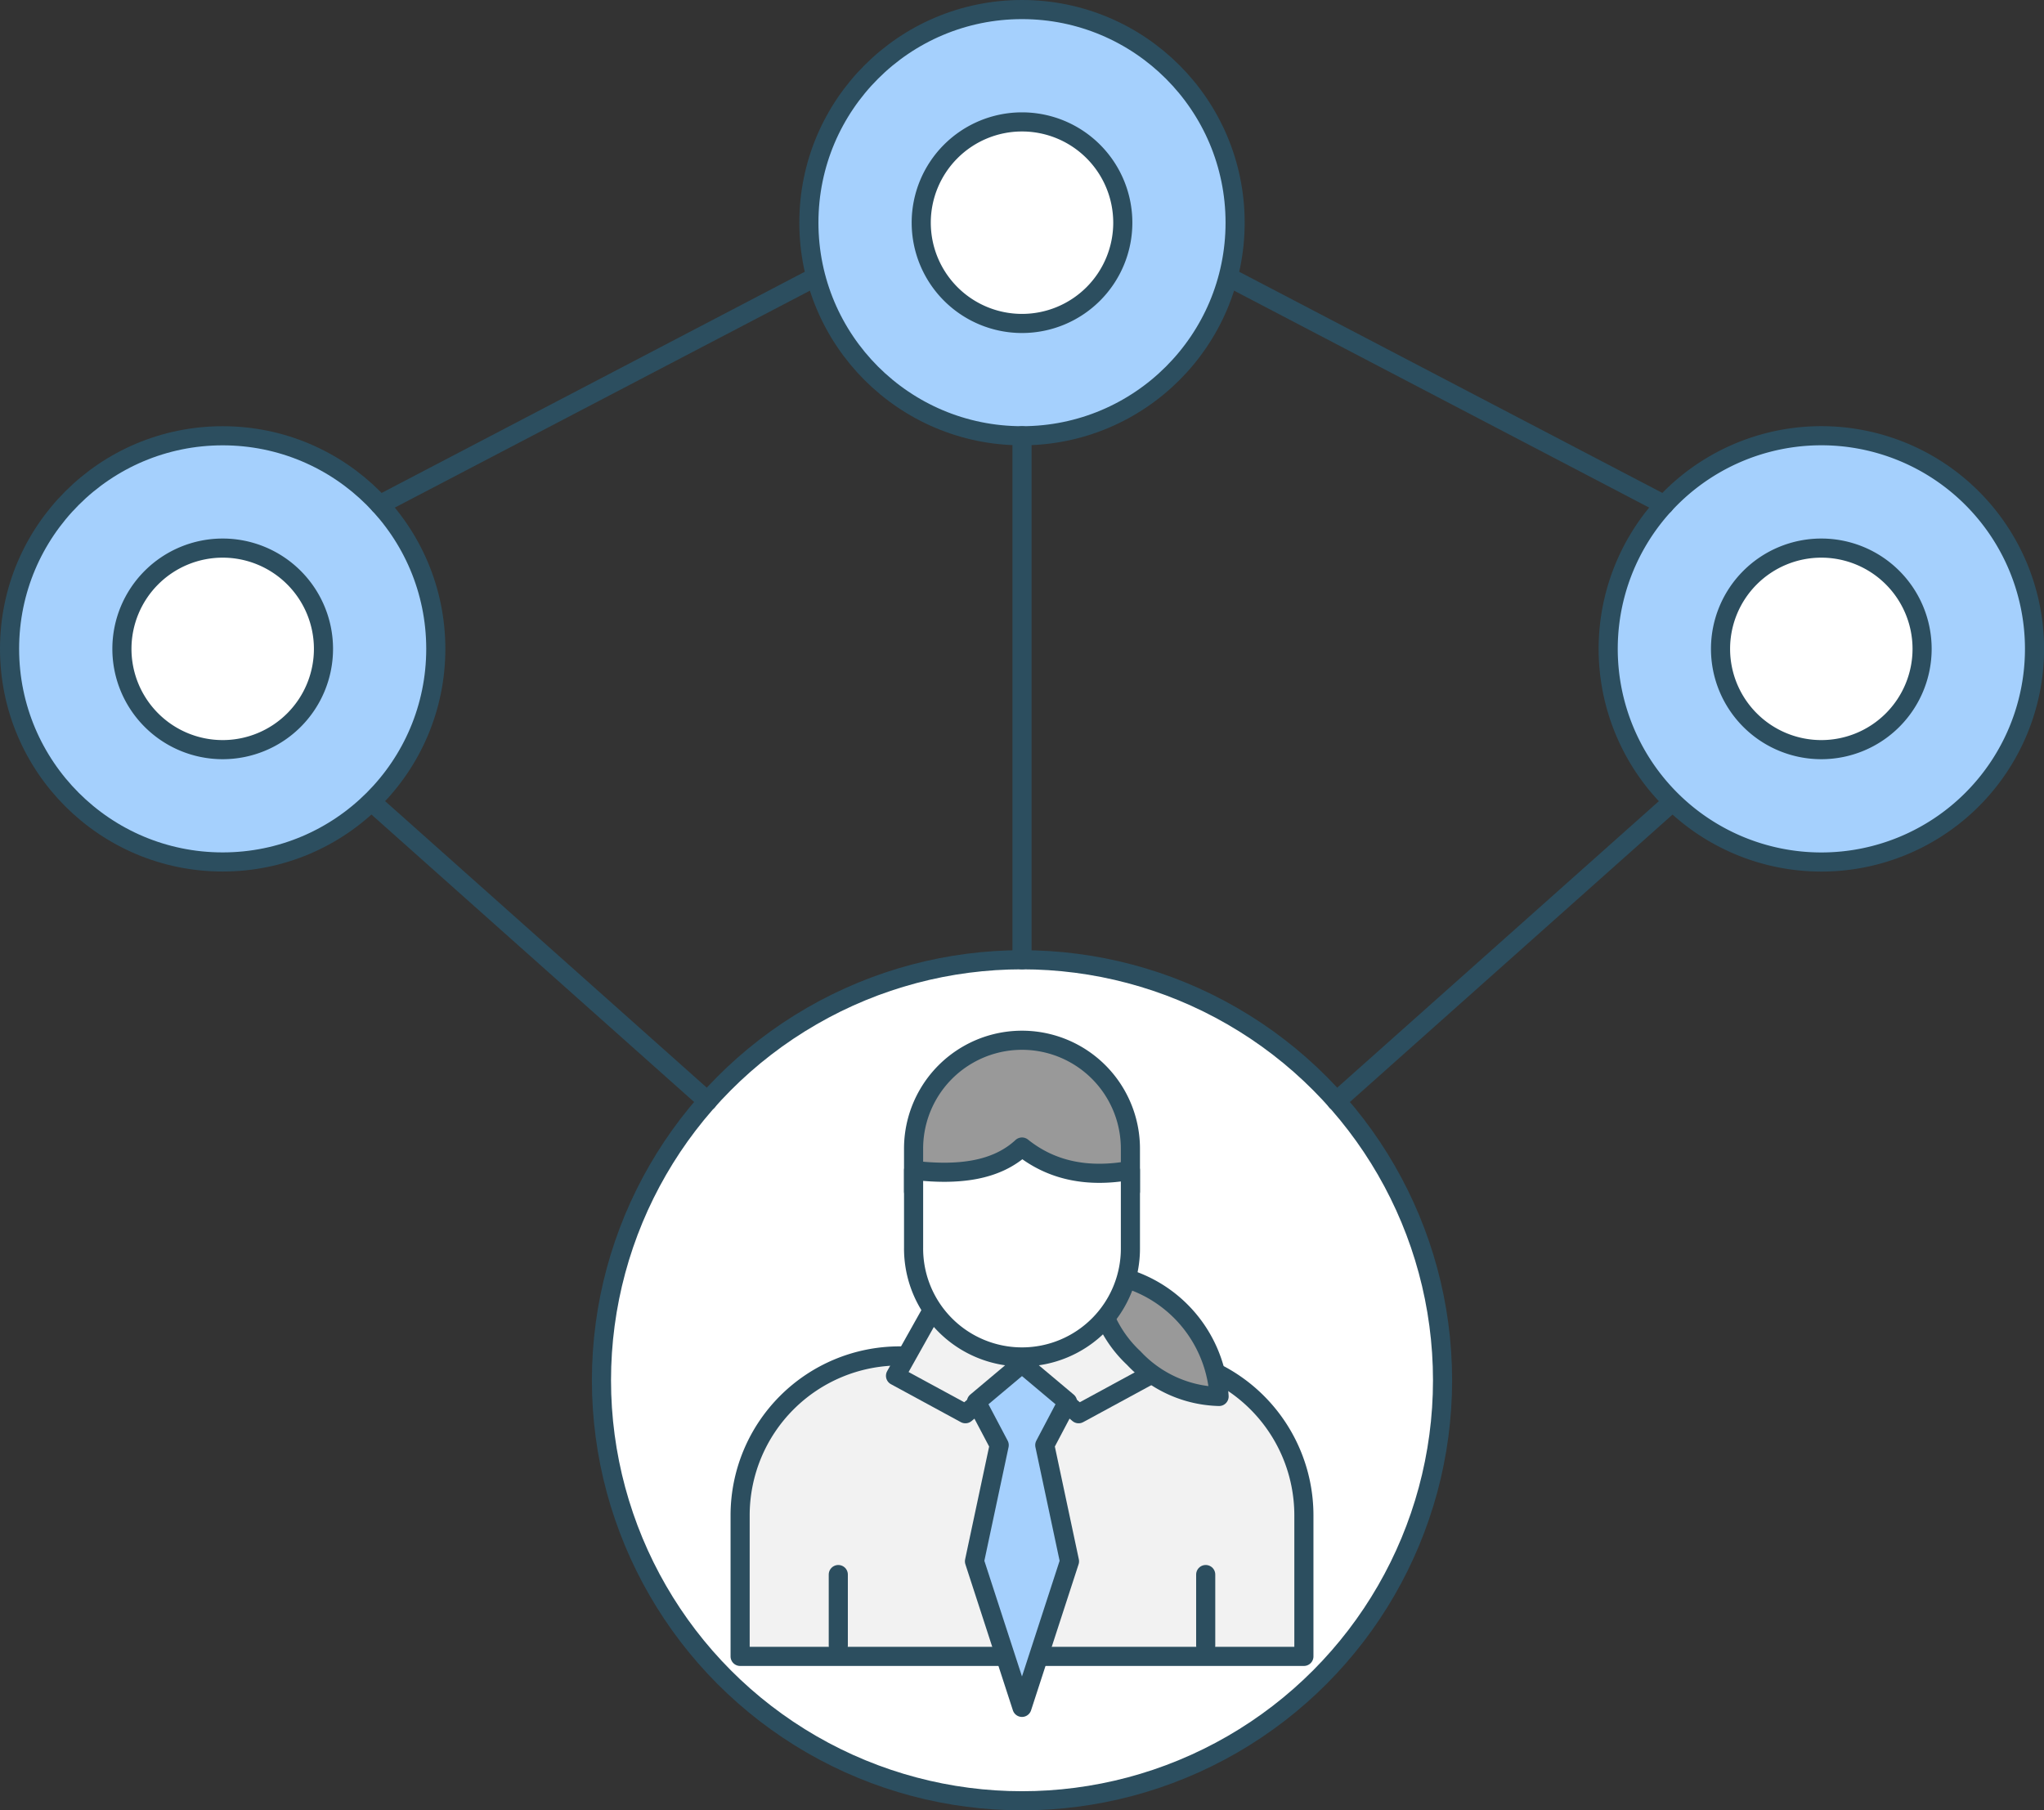 <svg xmlns="http://www.w3.org/2000/svg" width="213.831" height="189.404" viewBox="0 0 213.831 189.404">
  <rect x="0" y="0" width="213.831" height="189.404" fill="#333333" stroke="none"/>
  <g id="group_34" data-name="group 34" transform="translate(1 1)">
    <g id="group_44" data-name="group 44" transform="translate(0 0)">
      <path id="path_57" data-name="path 57" d="M155.892,152.406A43.995,43.995,0,1,1,111.9,108.411a44,44,0,0,1,43.995,43.995" transform="translate(-5.981 -8.997)" fill="#fff"/>
      <ellipse id="타원_12" data-name="타원 12" cx="43.995" cy="43.995" rx="43.995" ry="43.995" transform="translate(61.921 99.414)" fill="none" stroke="#2c4e5f" stroke-linecap="round" stroke-linejoin="round" stroke-width="2"/>
      <path id="path_58" data-name="path 58" d="M142.553,169.828a16.684,16.684,0,0,0-16.635-16.635H100.21a16.684,16.684,0,0,0-16.635,16.635v14.8h58.978Z" transform="translate(-7.148 -12.331)" fill="#f2f2f2"/>
      <path id="path_59" data-name="path 59" d="M142.553,169.828a16.684,16.684,0,0,0-16.635-16.635H100.21a16.684,16.684,0,0,0-16.635,16.635v14.8h58.978Z" transform="translate(-7.148 -12.331)" fill="none" stroke="#2c4e5f" stroke-linecap="round" stroke-linejoin="round" stroke-width="2"/>
      <path id="path_60" data-name="path 60" d="M104.794,148.394l-3.655,6.521,7.31,3.97,5.923-4.979v-1.069l-5.293-1.891Z" transform="translate(-8.456 -11.974)" fill="#f2f2f2"/>
      <path id="path_61" data-name="path 61" d="M104.794,148.394l-3.655,6.521,7.31,3.97,5.923-4.979v-1.069l-5.293-1.891Z" transform="translate(-8.456 -11.974)" fill="none" stroke="#2c4e5f" stroke-linecap="round" stroke-linejoin="round" stroke-width="2"/>
      <path id="path_62" data-name="path 62" d="M125.014,148.394l3.655,6.521-7.31,3.97-5.923-4.979v-1.069l5.293-1.891Z" transform="translate(-9.52 -11.974)" fill="#f2f2f2"/>
      <path id="path_63" data-name="path 63" d="M125.014,148.394l3.655,6.521-7.31,3.97-5.923-4.979v-1.069l5.293-1.891Z" transform="translate(-9.52 -11.974)" fill="none" stroke="#2c4e5f" stroke-linecap="round" stroke-linejoin="round" stroke-width="2"/>
      <path id="path_64" data-name="path 64" d="M127.752,152.725a12.624,12.624,0,0,0,8.919,4.009,13.769,13.769,0,0,0-12.927-12.927,12.624,12.624,0,0,0,4.009,8.919" transform="translate(-10.139 -11.632)" fill="#999"/>
      <path id="path_65" data-name="path 65" d="M127.752,152.725a12.624,12.624,0,0,0,8.919,4.009,13.769,13.769,0,0,0-12.927-12.927A12.624,12.624,0,0,0,127.752,152.725Z" transform="translate(-10.139 -11.632)" fill="none" stroke="#2c4e5f" stroke-linecap="round" stroke-linejoin="round" stroke-width="2"/>
      <path id="path_66" data-name="path 66" d="M125.865,128.852a11.342,11.342,0,1,0-22.684,0v4.457h22.684Z" transform="translate(-8.608 -9.675)" fill="#999"/>
      <path id="path_67" data-name="path 67" d="M125.865,128.852a11.342,11.342,0,1,0-22.684,0v4.457h22.684Z" transform="translate(-8.608 -9.675)" fill="none" stroke="#2c4e5f" stroke-linecap="round" stroke-linejoin="round" stroke-width="2"/>
      <path id="path_68" data-name="path 68" d="M103.182,132.019v8.074a11.342,11.342,0,1,0,22.683,0v-8.074c-4.468.813-8.26.027-11.341-2.44-2.74,2.54-6.752,2.969-11.343,2.44" transform="translate(-8.608 -10.573)" fill="#fff"/>
      <path id="path_69" data-name="path 69" d="M103.182,132.019v8.074a11.342,11.342,0,1,0,22.683,0v-8.074c-4.468.813-8.26.027-11.341-2.44C111.785,132.119,107.773,132.548,103.182,132.019Z" transform="translate(-8.608 -10.573)" fill="none" stroke="#2c4e5f" stroke-linecap="round" stroke-linejoin="round" stroke-width="2"/>
      <line id="선_23" data-name="선 23" y1="7.428" transform="translate(86.697 163.735)" fill="#f2f2f2"/>
      <line id="선_24" data-name="선 24" y1="7.428" transform="translate(86.697 163.735)" fill="none" stroke="#2c4e5f" stroke-linecap="round" stroke-linejoin="round" stroke-width="2"/>
      <line id="선_25" data-name="선 25" y1="7.428" transform="translate(125.134 163.735)" fill="#f2f2f2"/>
      <line id="선_26" data-name="선 26" y1="7.428" transform="translate(125.134 163.735)" fill="none" stroke="#2c4e5f" stroke-linecap="round" stroke-linejoin="round" stroke-width="2"/>
      <path id="path_70" data-name="path 70" d="M117.21,165.27a1.929,1.929,0,1,1-1.929-1.929,1.929,1.929,0,0,1,1.929,1.929" transform="translate(-9.365 -13.087)" fill="#f2f2f2"/>
      <ellipse id="타원_13" data-name="타원 13" cx="1.929" cy="1.929" rx="1.929" ry="1.929" transform="translate(103.987 150.254)" fill="none" stroke="#2c4e5f" stroke-linecap="round" stroke-linejoin="round" stroke-width="2"/>
      <path id="path_71" data-name="path 71" d="M117.21,174.892a1.929,1.929,0,1,1-1.929-1.929,1.929,1.929,0,0,1,1.929,1.929" transform="translate(-9.365 -13.803)" fill="#f2f2f2"/>
      <ellipse id="타원_14" data-name="타원 14" cx="1.929" cy="1.929" rx="1.929" ry="1.929" transform="translate(103.987 159.16)" fill="none" stroke="#2c4e5f" stroke-linecap="round" stroke-linejoin="round" stroke-width="2"/>
      <line id="선_27" data-name="선 27" x1="51.077" y1="45.504" transform="translate(21.944 68.704)" fill="none" stroke="#2c4e5f" stroke-linecap="round" stroke-linejoin="round" stroke-width="2"/>
      <path id="path_72" data-name="path 72" d="M45.592,71.474a22.3,22.3,0,1,1-22.3-22.3,22.3,22.3,0,0,1,22.3,22.3" transform="translate(-1 -4.587)" fill="#a5d0fd"/>
      <ellipse id="타원_15" data-name="타원 15" cx="22.295" cy="22.295" rx="22.295" ry="22.295" transform="translate(0 44.592)" fill="none" stroke="#2c4e5f" stroke-linecap="round" stroke-linejoin="round" stroke-width="2"/>
      <path id="path_73" data-name="path 73" d="M34.785,72.42A10.543,10.543,0,1,1,24.241,61.876,10.544,10.544,0,0,1,34.785,72.42" transform="translate(-1.945 -5.532)" fill="#fff"/>
      <path id="path_74" data-name="path 74" d="M34.785,72.42A10.543,10.543,0,1,1,24.241,61.876,10.544,10.544,0,0,1,34.785,72.42Z" transform="translate(-1.945 -5.532)" fill="none" stroke="#2c4e5f" stroke-linecap="round" stroke-linejoin="round" stroke-width="2"/>
      <line id="선_28" data-name="선 28" y1="45.504" x2="51.077" transform="translate(138.811 68.704)" fill="none" stroke="#2c4e5f" stroke-linecap="round" stroke-linejoin="round" stroke-width="2"/>
      <path id="path_75" data-name="path 75" d="M181.693,71.474a22.3,22.3,0,1,0,22.3-22.3,22.3,22.3,0,0,0-22.3,22.3" transform="translate(-14.454 -4.587)" fill="#a5d0fd"/>
      <path id="path_76" data-name="path 76" d="M181.693,71.474a22.3,22.3,0,1,0,22.3-22.3A22.3,22.3,0,0,0,181.693,71.474Z" transform="translate(-14.454 -4.587)" fill="none" stroke="#2c4e5f" stroke-linecap="round" stroke-linejoin="round" stroke-width="2"/>
      <path id="path_77" data-name="path 77" d="M194.391,72.42a10.543,10.543,0,1,0,10.544-10.544A10.544,10.544,0,0,0,194.391,72.42" transform="translate(-15.399 -5.532)" fill="#fff"/>
      <path id="path_78" data-name="path 78" d="M194.391,72.42a10.543,10.543,0,1,0,10.544-10.544A10.544,10.544,0,0,0,194.391,72.42Z" transform="translate(-15.399 -5.532)" fill="none" stroke="#2c4e5f" stroke-linecap="round" stroke-linejoin="round" stroke-width="2"/>
      <path id="path_79" data-name="path 79" d="M135.938,23.3A22.3,22.3,0,1,1,113.642,1a22.3,22.3,0,0,1,22.3,22.3" transform="translate(-7.727 -1)" fill="#a5d0fd"/>
      <ellipse id="타원_16" data-name="타원 16" cx="22.295" cy="22.295" rx="22.295" ry="22.295" transform="translate(83.62 0)" fill="none" stroke="#2c4e5f" stroke-linecap="round" stroke-linejoin="round" stroke-width="2"/>
      <path id="path_80" data-name="path 80" d="M125.132,24.241A10.543,10.543,0,1,1,114.588,13.7a10.544,10.544,0,0,1,10.544,10.544" transform="translate(-8.672 -1.945)" fill="#fff"/>
      <path id="path_81" data-name="path 81" d="M125.132,24.241A10.543,10.543,0,1,1,114.588,13.7,10.544,10.544,0,0,1,125.132,24.241Z" transform="translate(-8.672 -1.945)" fill="none" stroke="#2c4e5f" stroke-linecap="round" stroke-linejoin="round" stroke-width="2"/>
      <line id="선_29" data-name="선 29" y2="54.823" transform="translate(105.916 44.591)" fill="none" stroke="#2c4e5f" stroke-linecap="round" stroke-linejoin="round" stroke-width="2"/>
      <line id="선_30" data-name="선 30" y1="23.471" x2="44.903" transform="translate(38.717 28.338)" fill="none" stroke="#2c4e5f" stroke-linecap="round" stroke-linejoin="round" stroke-width="2"/>
      <line id="선_31" data-name="선 31" x1="44.903" y1="23.471" transform="translate(128.211 28.338)" fill="none" stroke="#2c4e5f" stroke-linecap="round" stroke-linejoin="round" stroke-width="2"/>
      <path id="path_181" data-name="path 181" d="M59.885,65.2l2.383-4.525L57.5,56.67l-4.767,4.007L55.118,65.2,52.531,77.354,57.5,92.636l4.971-15.282Z" transform="translate(48.413 84.996)" fill="#a5d0fd" stroke="#2c4e5f" stroke-linecap="round" stroke-linejoin="round" stroke-width="2"/>
    </g>
  </g>
</svg>
